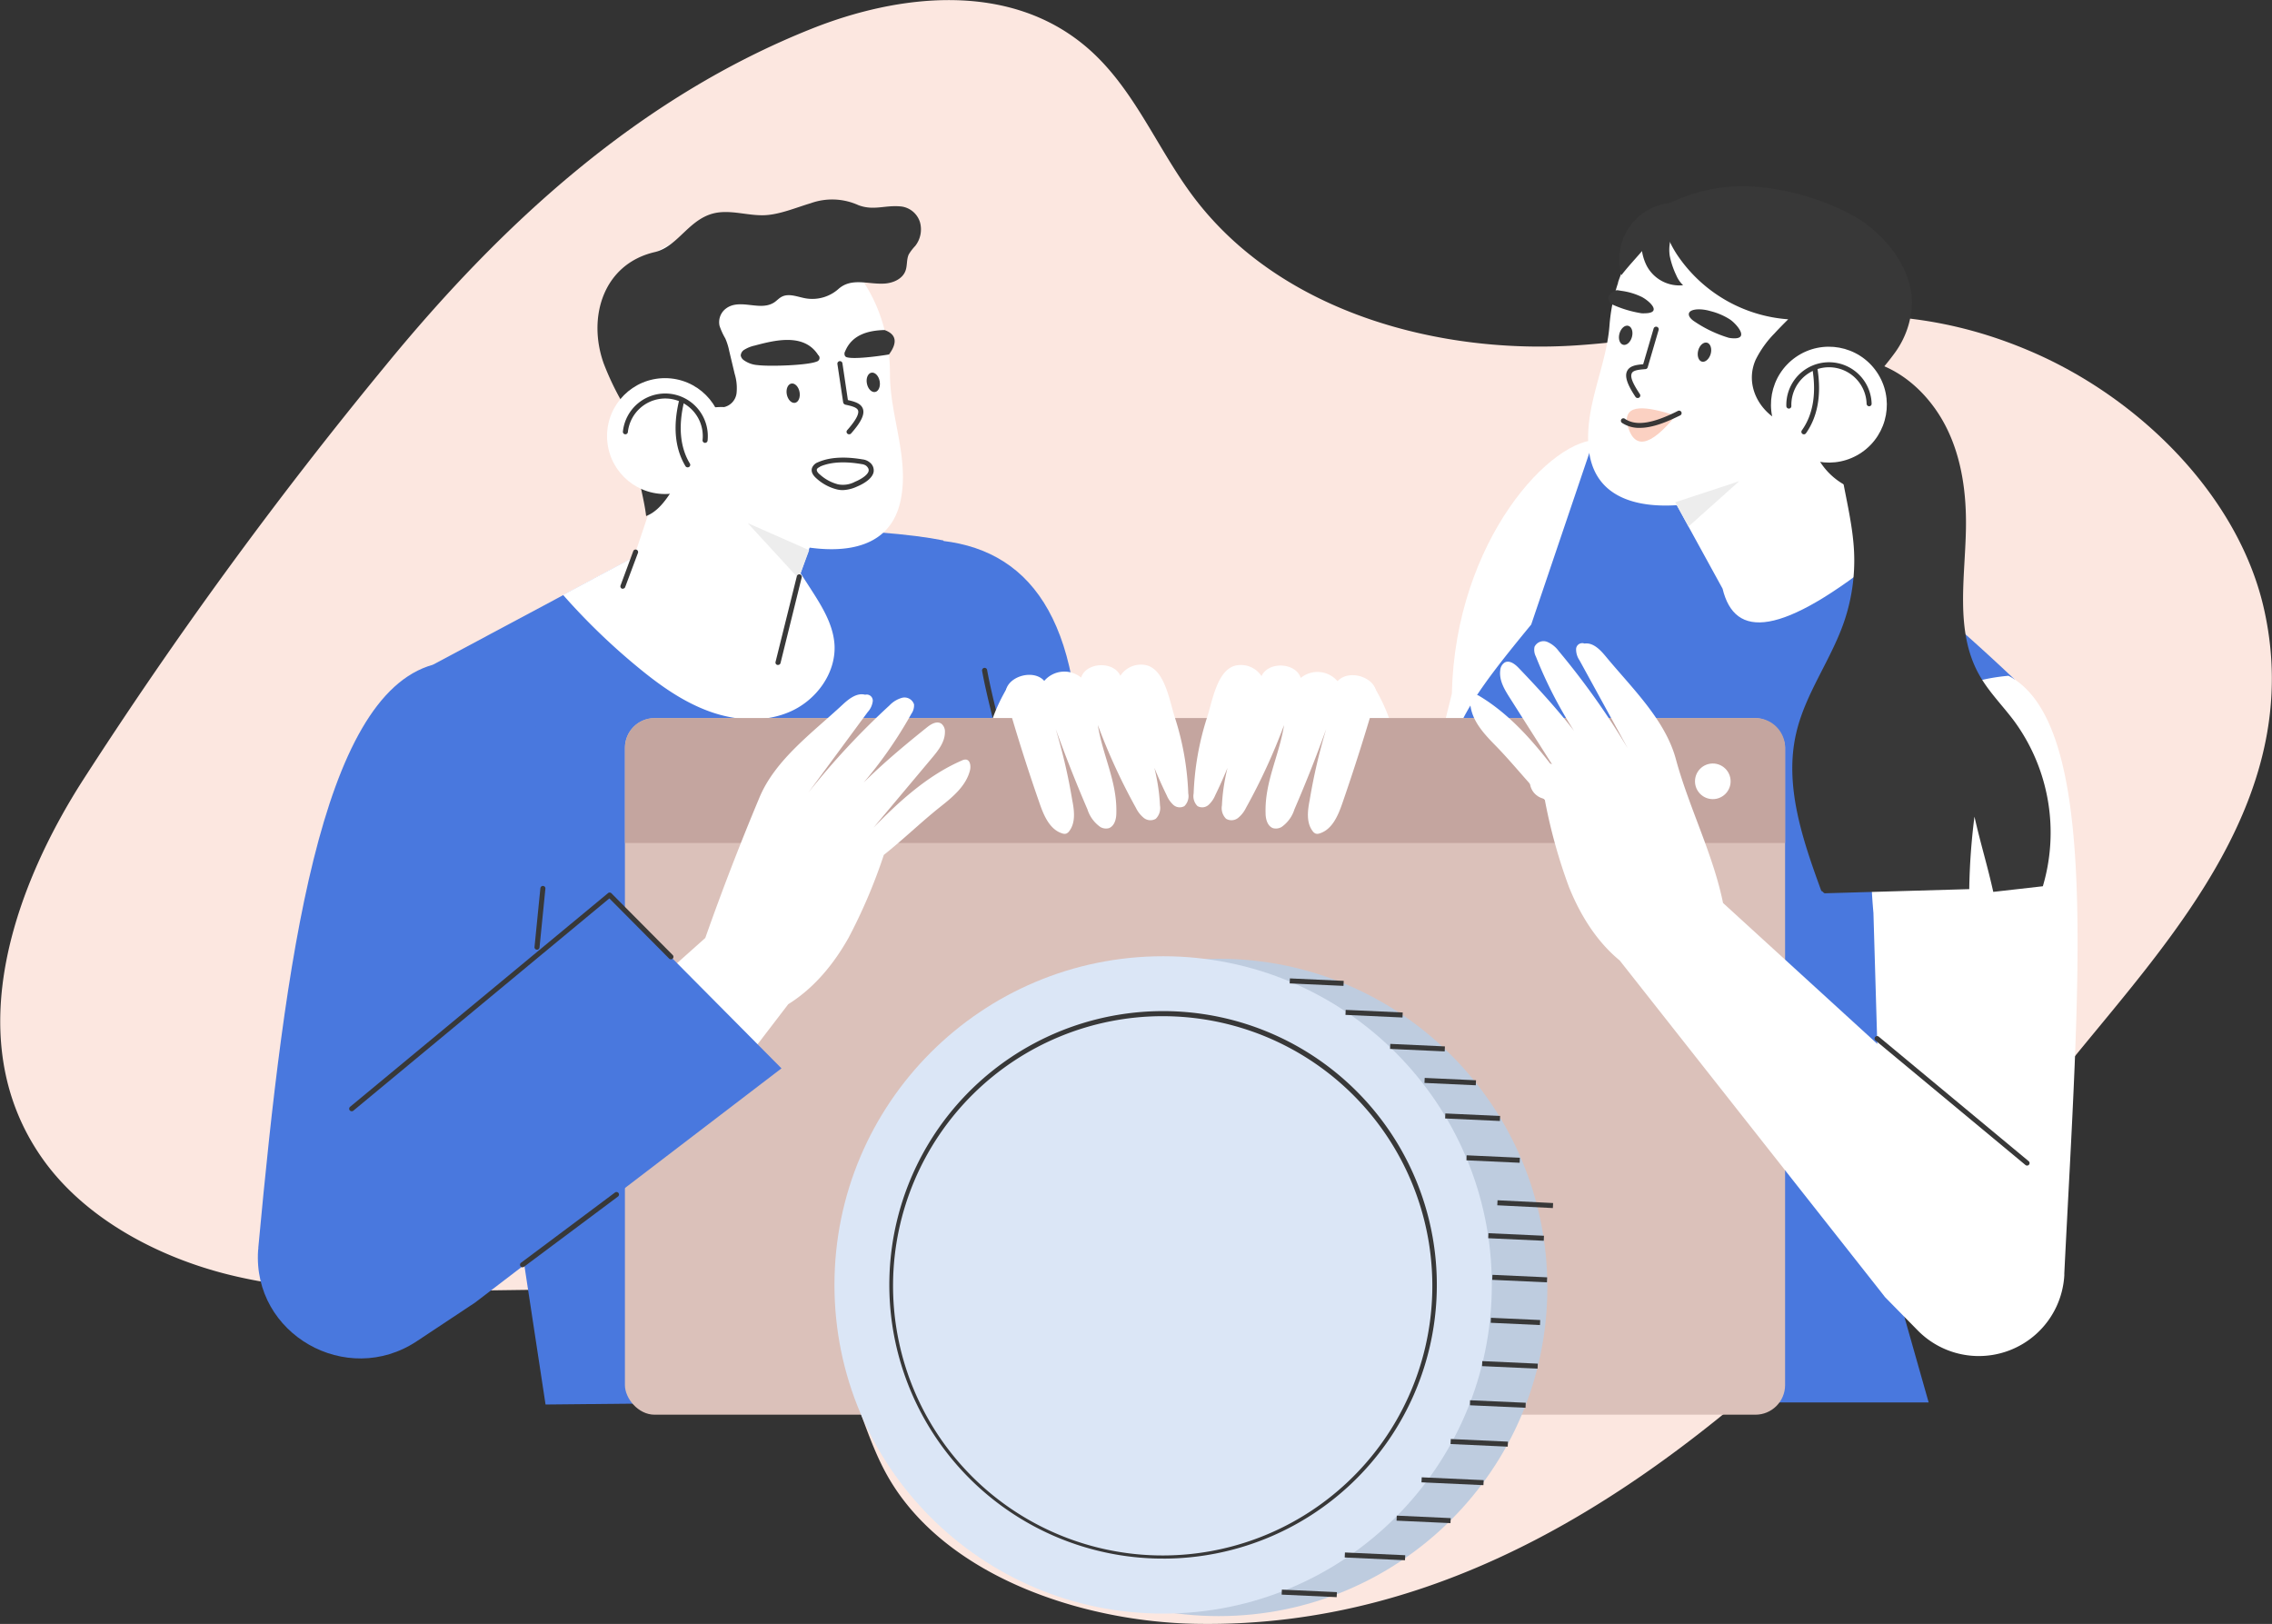 <svg id="Layer_1" data-name="Layer 1" xmlns="http://www.w3.org/2000/svg" viewBox="0 0 452.9 323.72"><rect x="0" y="0" width="452.9" height="323.72" fill="#333333" stroke="none"/><defs><style>.cls-1{fill:#fce7e0;}.cls-2{fill:#fff;}.cls-3{fill:#68b8e2;}.cls-4{fill:#4978de;}.cls-5{fill:#383838;}.cls-6{fill:#ededed;}.cls-7{fill:#fbd1c2;}.cls-8{fill:#dbc1ba;}.cls-9{fill:#c4a59f;}.cls-10{fill:#beccdf;}.cls-11{fill:#dbe6f6;}</style></defs><title>img_06</title><path class="cls-1" d="M833.63,503.05a547.85,547.85,0,0,1-52.7,56.1c-32.31,29.89-72.12,57.42-122,56.57-23.3-.4-51-9.82-62-30.2-6.11-11.31-7.24-25.75-18.92-32.79-6.62-4-14.52-4.06-21.82-4l-46.56.63c-14.31.19-28.85.36-43.31-3.17s-29.13-11.35-37.51-23.3c-17.25-24.57-4.36-55.8,8-75.15A876,876,0,0,1,497.18,365c23-28.11,50.41-53.49,85.12-67.29,16.89-6.72,39.09-9.64,54.74,3.74,9.46,8.09,13.93,20.1,21.38,29.95,17.6,23.25,49.5,31.32,76.48,29.45,31.39-2.16,57.62-13.13,91,1.51,21.68,9.51,40.88,29,45.83,51.12C880,450.42,853.47,478.69,833.63,503.05Z" transform="translate(-420.41 -292.02)"/><path class="cls-2" d="M694.28,428.88a34.53,34.53,0,0,1,5.07,17.48H667.69l-2.54-16.72Z" transform="translate(-420.41 -292.02)"/><polygon class="cls-3" points="259.82 198.77 362.87 198.77 362.87 157.2 267.43 154.86 259.82 198.77"/><path class="cls-4" d="M608.33,399.84c18.42,2.17,28.75,17.38,27,52l-15.2,86.8-37.49-4.73Z" transform="translate(-420.41 -292.02)"/><path class="cls-4" d="M645.68,570.83,529.16,572,506.71,424.53l26-13.89,25.64-13.71c4.89-.09,10.26,0,15.73.14,17.77.55,28,1.4,34.37,2.68l8.36,27.36c2.46,13.58,13.48,33.71,8.61,53.95Z" transform="translate(-420.41 -292.02)"/><path class="cls-5" d="M621.88,478.85h-.12a.51.51,0,0,1-.37-.61c3.71-15.45.05-30.31-2.9-42.26-.89-3.64-1.74-7.08-2.31-10.23a.5.5,0,0,1,1-.18c.57,3.12,1.41,6.55,2.3,10.17,3,12,6.67,27,2.9,42.74A.49.49,0,0,1,621.88,478.85Z" transform="translate(-420.41 -292.02)"/><path class="cls-2" d="M578.05,433.82c-5.07,2.28-11,1.92-16.27,0s-9.84-5.19-14.13-8.72a129.79,129.79,0,0,1-15-14.49l25.64-13.71c4.89-.09,10.26,0,15.73.14l8,12.38c2.24,3.47,4.55,7.16,4.75,11.29C587,426.3,583.12,431.54,578.05,433.82Z" transform="translate(-420.41 -292.02)"/><path class="cls-4" d="M506.71,424.53c-22.36,6.23-29.46,58.49-34.8,116.11,0,.2,0,.4-.05.6-1.14,16.75,17.65,27.42,31.64,18.14l11.61-7.7,15.09-75.59C537.9,446.32,529.13,429.89,506.71,424.53Z" transform="translate(-420.41 -292.02)"/><path class="cls-2" d="M582.72,398.54l-.74,2.12-1.86,5.3L576,417.67c-3.19,9.82-12.64,11.16-31.8-7l8.61-25.51Z" transform="translate(-420.41 -292.02)"/><path class="cls-2" d="M543.93,368.83l.51,1.42a47.81,47.81,0,0,0,24.87,27.24,42.08,42.08,0,0,0,4.41,1.8c9.19,3,23.57,4.83,26.2-7.44,1.82-8.49-2.14-16.93-2.11-25.4a36.47,36.47,0,0,0-.19-3.77,34.49,34.49,0,0,0-.88-4.87c-2.44-9.59-9-17.81-19.22-20.08a35.77,35.77,0,0,0-20,1.45c-5.61,2.06-10.89,5.6-13.9,10.77C540,356.18,541.44,362.54,543.93,368.83Z" transform="translate(-420.41 -292.02)"/><path class="cls-5" d="M589.67,378.59a.49.49,0,0,1-.37-.83c2.07-2.34,2.32-3.42,2.16-3.91-.21-.65-1.39-.91-2.52-1.16a.61.61,0,0,1-.45-.43l-1.15-7.67a.5.5,0,0,1,1-.15l1.09,7.33c1.36.31,2.63.67,3,1.77s-.37,2.63-2.36,4.88A.48.48,0,0,1,589.67,378.59Z" transform="translate(-420.41 -292.02)"/><path class="cls-5" d="M577.25,370.64c.21,1.06.94,1.81,1.64,1.68s1.1-1.11.9-2.17-.94-1.81-1.64-1.67S577.05,369.58,577.25,370.64Z" transform="translate(-420.41 -292.02)"/><path class="cls-5" d="M593.22,368.48c.2,1.06.94,1.81,1.64,1.68s1.1-1.11.9-2.17-.94-1.81-1.64-1.68S593,367.42,593.22,368.48Z" transform="translate(-420.41 -292.02)"/><path class="cls-5" d="M571.46,364.8a5.33,5.33,0,0,1-2.87-1.05,1.4,1.4,0,0,1-.52-.87,1.44,1.44,0,0,1,.77-1.18,6.59,6.59,0,0,1,2-.79c4.07-1.09,9.87-2.54,12.67,1.89a.74.74,0,0,1-.26,1.28C581.36,364.88,573.65,365.09,571.46,364.8Z" transform="translate(-420.41 -292.02)"/><path class="cls-5" d="M588.9,363.05a.8.8,0,0,0,.45.22c1.35.32,5.23-.09,8.27-.59,1.69-2.29,1.55-4-.88-4.87-3.25.08-6.49.92-7.86,4.25A.93.93,0,0,0,588.9,363.05Z" transform="translate(-420.41 -292.02)"/><path class="cls-5" d="M544.27,371.93a55.14,55.14,0,0,1-3.52-7.46c-3.28-9.19-.11-19.81,10.19-22.2,4.9-1.15,7-7.29,12.88-7.92,3-.32,6,.69,9,.57s6.25-1.51,9.2-2.39a12.65,12.65,0,0,1,9.51.39c3.13,1.17,5.34-.1,8.62.27a4.5,4.5,0,0,1,3.64,3.1,5.33,5.33,0,0,1-.95,4.77,9.62,9.62,0,0,0-1.27,1.66c-.48,1-.27,2.23-.66,3.28-.59,1.63-2.47,2.45-4.2,2.55-3.26.2-6.54-1.27-9.18,1.09a7.85,7.85,0,0,1-6.54,1.85c-1.59-.28-3.28-1.05-4.72-.33-.68.34-1.17,1-1.84,1.32-2.87,1.55-6.86-1.17-9.58,1.27a3.39,3.39,0,0,0-1,3.24A13.6,13.6,0,0,0,565,359.5a12.42,12.42,0,0,1,.77,2.47c.36,1.53.72,3,1.09,4.58a9.71,9.71,0,0,1,.37,3.89,3.25,3.25,0,0,1-2.48,2.73,12.87,12.87,0,0,0-2.25.1c-1.77.62-1.91,4.15-2.48,5.67a34.4,34.4,0,0,1-3.33,7.11c-2.09,3.12-4,7.5-7.48,8.84-.39-3.45-1.9-8.68-2.3-12.13a45,45,0,0,0-.87-5.54A18.41,18.41,0,0,0,544.27,371.93Z" transform="translate(-420.41 -292.02)"/><polygon class="cls-6" points="161.3 109.68 159.33 114.94 159.1 115.21 149.04 104.27 161.3 109.68"/><path class="cls-5" d="M588.41,389.72a5,5,0,0,1-1.17-.14,9.51,9.51,0,0,1-4.13-2.24c-1-.9-1-1.64-.8-2.11a2,2,0,0,1,1.15-1.06h0c2.85-1.27,6.42-1,8.91-.57a2.67,2.67,0,0,1,1.38.57,2,2,0,0,1,.81,1.91c-.27,1.57-2.6,2.64-3.3,2.93A7.39,7.39,0,0,1,588.41,389.72Zm-4.55-4.64c-.35.16-.55.32-.61.49-.13.36.34.85.55,1a8.6,8.6,0,0,0,3.67,2,5.1,5.1,0,0,0,3.41-.53c1.24-.51,2.56-1.38,2.69-2.17,0-.12.09-.48-.49-1a1.9,1.9,0,0,0-.89-.33c-2.35-.41-5.71-.67-8.33.5Z" transform="translate(-420.41 -292.02)"/><circle class="cls-2" cx="132.56" cy="86.93" r="11.55"/><path class="cls-5" d="M560.91,380.3h0a.5.5,0,0,1-.45-.55,7.5,7.5,0,0,0-6.65-8.25,7.5,7.5,0,0,0-8.24,6.65.5.5,0,0,1-.55.44.49.49,0,0,1-.44-.55,8.48,8.48,0,0,1,9.34-7.53,8.5,8.5,0,0,1,7.54,9.34A.51.51,0,0,1,560.91,380.3Z" transform="translate(-420.41 -292.02)"/><path class="cls-5" d="M557.48,385.18a.5.5,0,0,1-.43-.24c-2.07-3.44-2.51-7.79-1.31-12.92a.5.5,0,1,1,1,.22c-1.14,4.87-.74,9,1.19,12.19a.49.49,0,0,1-.17.68A.48.48,0,0,1,557.48,385.18Z" transform="translate(-420.41 -292.02)"/><path class="cls-5" d="M575.48,424.57h-.12A.5.5,0,0,1,575,424l4.25-17.11a.51.51,0,0,1,.61-.37.5.5,0,0,1,.36.61L576,424.19A.5.5,0,0,1,575.48,424.57Z" transform="translate(-420.41 -292.02)"/><path class="cls-5" d="M544.58,409.37a.57.57,0,0,1-.18,0,.5.5,0,0,1-.29-.64l2.53-6.84a.5.5,0,1,1,.94.35L545.05,409A.5.5,0,0,1,544.58,409.37Z" transform="translate(-420.41 -292.02)"/><path class="cls-2" d="M739.31,379.74c-9.38-.78-28.81,19.84-29.49,50.58L694,493.81,726,502.6c9.59-2.74,16.59-12,15.54-22Z" transform="translate(-420.41 -292.02)"/><path class="cls-4" d="M822,427.46,794.8,507.82l-.62,26.09,10.69,37.68H696.55l8.78-62.07,5.52-46.62c-5.48-20.43-.79-27.42,14.79-46.38l15.49-45.73c8.49-.38,31,12.5,37.09,20.66A399.2,399.2,0,0,1,822,427.46Z" transform="translate(-420.41 -292.02)"/><path class="cls-2" d="M795.89,402.49c-20.52,16.58-29.68,16.91-32.1,6.88L757,397l-2.65-4.83L753,389.66l30-10.84,5.62,8.55Z" transform="translate(-420.41 -292.02)"/><path class="cls-2" d="M794.78,363.35l-.62,1.38A47.76,47.76,0,0,1,767.25,390a43.55,43.55,0,0,1-4.53,1.45c-9.41,2.32-23.89,3-25.55-9.45-1.15-8.61,3.46-16.72,4.08-25.17a36.09,36.09,0,0,1,.49-3.74l.12-.6a33.44,33.44,0,0,1,1.09-4.07s0-.08,0-.12c3.18-9.37,10.41-17.05,20.73-18.52a35.84,35.84,0,0,1,19.78,3c5.44,2.49,10.43,6.43,13,11.82C799.65,351,797.76,357.27,794.78,363.35Z" transform="translate(-420.41 -292.02)"/><path class="cls-5" d="M746.85,371.36a.51.51,0,0,1-.42-.22c-1.67-2.51-2.19-4.1-1.67-5.16s1.85-1.24,3.2-1.35l2.08-7.11a.5.5,0,1,1,1,.28l-2.18,7.44a.5.5,0,0,1-.44.36c-1.23.1-2.43.2-2.72.81s-.13,1.57,1.6,4.17a.5.5,0,0,1-.14.7A.53.53,0,0,1,746.85,371.36Z" transform="translate(-420.41 -292.02)"/><path class="cls-5" d="M761.42,362.56c-.28,1-1.07,1.74-1.76,1.55s-1-1.19-.73-2.23,1.08-1.73,1.76-1.55S761.71,361.52,761.42,362.56Z" transform="translate(-420.41 -292.02)"/><ellipse class="cls-5" cx="744.43" cy="358.82" rx="1.96" ry="1.29" transform="translate(-218.69 690.01) rotate(-74.68)"/><path class="cls-2" d="M820.78,426.73c18.46,9.66,14,61.39,11.13,119.12,0,.13,0,.26,0,.39a17.07,17.07,0,0,1-29.21,11l-6.59-6.71L793.86,474C791.08,443.37,800.77,428.52,820.78,426.73Z" transform="translate(-420.41 -292.02)"/><path class="cls-5" d="M791.16,370.17a54,54,0,0,0,7-7.86,17.82,17.82,0,0,0,3.39-9.84c0-7.64-6.35-14.91-12.89-18.07a49.74,49.74,0,0,0-18.7-5.19A33.22,33.22,0,0,0,754.37,332c-2.86,1.31-3.1,2-2.28,5.09a20.83,20.83,0,0,0,3.24,6.58,29.17,29.17,0,0,0,21.54,12c-.93.92-1.86,1.86-2.74,2.82a20.43,20.43,0,0,0-3.74,5.23c-1.78,4-.32,8.36,3,11.08a12.3,12.3,0,0,0,8.9,2.55,6.45,6.45,0,0,0-.26,4.36,13.6,13.6,0,0,0,7.07,7.46c.31.14.43-.2.52-.52C791.32,382.76,790,376.18,791.16,370.17Z" transform="translate(-420.41 -292.02)"/><path class="cls-5" d="M827.63,468.69A37.66,37.66,0,0,0,822,435.87c-2.36-3.19-5.24-6-7.15-9.5-4.74-8.6-2.72-19.13-2.55-28.95.12-6.86-.79-13.87-3.81-20s-8.33-11.41-14.94-13.26c-3.08.42-5.18,4.06-6,7.05-2.83,9.92,1.91,20.31,2.44,30.62a37.7,37.7,0,0,1-2.06,14.36c-2.64,7.53-7.66,14.16-9.46,21.94-2.45,10.5,1.3,21.35,5,31.49.34.1.35.36.69.47l28.8-.83A128.82,128.82,0,0,1,814,454.81c1.23,5.45,2.53,9.54,3.75,15Z" transform="translate(-420.41 -292.02)"/><circle class="cls-2" cx="784.99" cy="372.74" r="11.55" transform="translate(-493.19 219.9) rotate(-34.62)"/><path class="cls-5" d="M777,373.47a.51.51,0,0,1-.5-.49,8.49,8.49,0,1,1,17-.49.5.5,0,0,1-.48.52.52.52,0,0,1-.52-.49,7.49,7.49,0,0,0-15,.43.5.5,0,0,1-.48.52Z" transform="translate(-420.41 -292.02)"/><polygon class="cls-6" points="346.7 95.92 336.59 104.96 333.94 100.12 346.7 95.92"/><path class="cls-5" d="M780,378.6a.52.52,0,0,1-.29-.09.5.5,0,0,1-.12-.7c2.18-3.05,2.9-7.11,2.14-12.05a.51.51,0,0,1,.42-.57.49.49,0,0,1,.57.42c.8,5.21,0,9.51-2.31,12.78A.51.51,0,0,1,780,378.6Z" transform="translate(-420.41 -292.02)"/><path class="cls-7" d="M744.72,376.35c1.29,5.45,4.57,4.83,9.73-1.48C748.65,373,744.26,372.41,744.72,376.35Z" transform="translate(-420.41 -292.02)"/><path class="cls-5" d="M747.3,377.31a6.14,6.14,0,0,1-3.57-1,.51.51,0,0,1-.12-.7.49.49,0,0,1,.69-.12c2.18,1.51,5.54,1,10.59-1.56a.51.51,0,0,1,.68.22.5.5,0,0,1-.22.67C752.86,376.05,749.94,377.31,747.3,377.31Z" transform="translate(-420.41 -292.02)"/><path class="cls-5" d="M765,359.35a5.22,5.22,0,0,0,.74.1c3.53.27.88-2.81-.45-3.73a13,13,0,0,0-3.87-1.67,8.52,8.52,0,0,0-2.4-.37c-2.55.06-2.39,1.44-.8,2.45A25.08,25.08,0,0,0,765,359.35Z" transform="translate(-420.41 -292.02)"/><path class="cls-5" d="M748.38,354.47a6.51,6.51,0,0,1-.75,0,22.79,22.79,0,0,1-6.11-1.88c-1-1.35-.34-2.16,1.13-2.72.3,0,.61.07.9.12a13.34,13.34,0,0,1,4,1.16C749,351.83,751.91,354.38,748.38,354.47Z" transform="translate(-420.41 -292.02)"/><path class="cls-5" d="M756.15,335.49a8.21,8.21,0,0,0-2.9,7.49,16.41,16.41,0,0,0,1.3,3.9,5.89,5.89,0,0,0,1.37,2,7.37,7.37,0,0,1-7.23-3.83,9.85,9.85,0,0,1-.26-8.42,6.07,6.07,0,0,1,1.63-2.42,3.17,3.17,0,0,1,2.74-.72C754.33,333.91,755.54,334,756.15,335.49Z" transform="translate(-420.41 -292.02)"/><path class="cls-5" d="M758.18,332.14c-2.83.06-5.75.14-8.35,1.28a11.25,11.25,0,0,0-5.6,5.57,11.74,11.74,0,0,0-.61,7.88c1.77-2.27,3.66-4.16,5.46-6.4C751.74,337.18,754.29,333.82,758.18,332.14Z" transform="translate(-420.41 -292.02)"/><path class="cls-2" d="M621.33,428.88a34.63,34.63,0,0,0-5.07,17.48h31.67l2.53-16.72Z" transform="translate(-420.41 -292.02)"/><path class="cls-5" d="M527.41,481.33h0a.49.49,0,0,1-.45-.54l1.17-11.71a.5.5,0,1,1,1,.09l-1.17,11.71A.49.49,0,0,1,527.41,481.33Z" transform="translate(-420.41 -292.02)"/><rect class="cls-8" x="124.57" y="143.15" width="231.27" height="138.86" rx="5.91"/><path class="cls-9" d="M776.25,441.07v19H545v-19a5.91,5.91,0,0,1,5.91-5.9H770.34A5.91,5.91,0,0,1,776.25,441.07Z" transform="translate(-420.41 -292.02)"/><circle class="cls-2" cx="308.5" cy="155.75" r="3.55"/><circle class="cls-2" cx="341.43" cy="155.75" r="3.55"/><circle class="cls-2" cx="324.71" cy="155.75" r="3.55"/><path class="cls-2" d="M728.36,451.49a107.42,107.42,0,0,0,4.8,17.33c2.24,5.57,5.49,10.85,10.12,14.66l52.81,67,28.69-22.83-60.9-55.63c-2-9.8-6.78-19-9.4-28.66-2.13-7.89-8.78-14.19-14-20.51-1.1-1.33-2.52-2.79-4.22-2.54a1.23,1.23,0,0,0-1.67,1.05,3.86,3.86,0,0,0,.68,2.29l9.59,17.5a151.06,151.06,0,0,0-13.75-19.36,5.47,5.47,0,0,0-2.31-1.83,2,2,0,0,0-2.5,1,2.91,2.91,0,0,0,.27,1.93,85.51,85.51,0,0,0,11.67,20.59c-4.11-6.52-9.75-12.72-15.08-18.29-.74-.78-1.82-1.61-2.78-1.12a2,2,0,0,0-.91,1.57c-.26,2,.85,3.84,1.92,5.52l9.68,15.23c-4.41-5.9-9.37-11.78-15.69-15.58a1.71,1.71,0,0,0-.79-.3c-.85,0-1.17,1.12-1.08,2,.34,3.22,2.72,5.8,5,8.12C721.82,444,725.06,448.1,728.36,451.49Z" transform="translate(-420.41 -292.02)"/><path class="cls-2" d="M596.59,462.44A107.75,107.75,0,0,1,589.54,479c-2.95,5.23-6.86,10-12,13.2L565,508.58l-17.91-17.17L561,479q5-14.17,10.8-28c3.15-7.55,10.57-12.92,16.55-18.49,1.26-1.18,2.86-2.44,4.52-2a1.22,1.22,0,0,1,1.52,1.25,3.9,3.9,0,0,1-1,2.19L581.56,450a151.23,151.23,0,0,1,16.18-17.38,5.42,5.42,0,0,1,2.53-1.51,2,2,0,0,1,2.34,1.31,2.89,2.89,0,0,1-.52,1.88,85.26,85.26,0,0,1-14.28,18.87c4.94-5.92,11.35-11.32,17.36-16.14.84-.68,2-1.36,2.9-.74a2,2,0,0,1,.7,1.67c0,2-1.35,3.69-2.63,5.21L594.54,457c5.15-5.27,10.84-10.45,17.61-13.38a1.66,1.66,0,0,1,.81-.19c.85.1,1,1.26.82,2.09-.76,3.15-3.46,5.39-6,7.39C604.06,455.87,600.3,459.51,596.59,462.44Z" transform="translate(-420.41 -292.02)"/><polygon class="cls-4" points="121.51 178.44 155.78 212.97 94.7 259.66 70.11 221.02 121.51 178.44"/><path class="cls-5" d="M490.52,513.54a.5.5,0,0,1-.32-.89l51.4-42.58a.5.5,0,0,1,.67,0l12.24,12.33a.5.5,0,0,1-.71.71l-11.92-12-51,42.29A.51.51,0,0,1,490.52,513.54Z" transform="translate(-420.41 -292.02)"/><path class="cls-5" d="M524.57,544.64a.48.48,0,0,1-.4-.2.5.5,0,0,1,.1-.7l18.73-14a.5.5,0,0,1,.6.8l-18.73,14A.49.49,0,0,1,524.57,544.64Z" transform="translate(-420.41 -292.02)"/><path class="cls-5" d="M824.48,524.37a.51.51,0,0,1-.31-.11l-29.9-24.83a.49.49,0,0,1-.06-.7.5.5,0,0,1,.7-.07l29.89,24.83a.49.49,0,0,1,.07.7A.5.5,0,0,1,824.48,524.37Z" transform="translate(-420.41 -292.02)"/><path class="cls-2" d="M657.28,450.2a2.8,2.8,0,0,1-.77,2.51,1.9,1.9,0,0,1-2.19-.23,5.41,5.41,0,0,1-1.34-1.92,90.57,90.57,0,0,1-6-15.9c2.38,5.82,4.37,11.63,4.66,17.91a3,3,0,0,1-.83,2.66,2.1,2.1,0,0,1-2.41-.18,5.94,5.94,0,0,1-1.56-2,120.62,120.62,0,0,1-7.59-16.5c1,6.2,3.87,11.29,3.69,17.56,0,1.18-.37,2.59-1.49,3a2.24,2.24,0,0,1-1.69-.23,6.81,6.81,0,0,1-2.58-3.52q-3.4-7.91-6.32-16a112.82,112.82,0,0,1,3.28,14.11c.42,2.11.72,4.51-.58,6.22a1.35,1.35,0,0,1-.63.51,1.31,1.31,0,0,1-.78-.05c-2.48-.77-3.66-3.53-4.51-6Q624,441.72,621,431.17c-1.13-3.91,5.17-6.15,7.57-3.42a5.27,5.27,0,0,1,7.35-.66c1-3.11,6.5-3.33,7.82-.36a4.9,4.9,0,0,1,5.19-2.1c3.73.91,4.64,7.3,5.69,10.45A55.91,55.91,0,0,1,657.28,450.2Z" transform="translate(-420.41 -292.02)"/><path class="cls-2" d="M658.35,450.2a2.8,2.8,0,0,0,.77,2.51,1.9,1.9,0,0,0,2.19-.23,5.41,5.41,0,0,0,1.34-1.92,91.36,91.36,0,0,0,6-15.9c-2.38,5.82-4.38,11.63-4.66,17.91a3,3,0,0,0,.82,2.66,2.12,2.12,0,0,0,2.42-.18,5.94,5.94,0,0,0,1.56-2,120.62,120.62,0,0,0,7.59-16.5c-1,6.2-3.87,11.29-3.69,17.56,0,1.18.37,2.59,1.49,3a2.24,2.24,0,0,0,1.69-.23,6.74,6.74,0,0,0,2.57-3.52q3.42-7.91,6.33-16a112.82,112.82,0,0,0-3.28,14.11c-.42,2.11-.72,4.51.58,6.22a1.31,1.31,0,0,0,.63.51,1.27,1.27,0,0,0,.77-.05c2.49-.77,3.67-3.53,4.52-6q3.59-10.36,6.63-20.91c1.13-3.91-5.17-6.15-7.58-3.42a5.26,5.26,0,0,0-7.34-.66c-1-3.11-6.5-3.33-7.82-.36a4.91,4.91,0,0,0-5.19-2.1c-3.73.91-4.64,7.3-5.7,10.45A56.28,56.28,0,0,0,658.35,450.2Z" transform="translate(-420.41 -292.02)"/><circle class="cls-10" cx="242.93" cy="256.64" r="65.52"/><circle class="cls-11" cx="231.86" cy="256.14" r="65.52"/><path class="cls-5" d="M652.33,602.71c-.85,0-1.7,0-2.56-.05a54.57,54.57,0,1,1,57-52l-.5,0,.5,0a54.55,54.55,0,0,1-54.44,52.06Zm-.12-108.12a53.75,53.75,0,1,0,2.51.06C653.88,494.61,653.05,494.59,652.21,494.59Z" transform="translate(-420.41 -292.02)"/><polygon class="cls-5" points="304.1 280.63 293.03 280.13 293.04 279.13 304.14 279.63 304.1 280.63"/><rect class="cls-5" x="714.76" y="573.91" width="1" height="11.41" transform="translate(-316.95 975.53) rotate(-87.37)"/><rect class="cls-5" x="709.42" y="581.07" width="1" height="12.36" transform="translate(-329.65 977.5) rotate(-87.37)"/><rect class="cls-5" x="703.67" y="589.49" width="1" height="10.76" transform="translate(-342.77 979.01) rotate(-87.37)"/><rect class="cls-5" x="694.05" y="596.3" width="1" height="12.03" transform="translate(-359.35 976.54) rotate(-87.38)"/><rect class="cls-5" x="680.85" y="604.1" width="1" height="10.98" transform="translate(-379.22 970.29) rotate(-87.37)"/><rect class="cls-5" x="720.92" y="558.59" width="1" height="11.08" transform="translate(-295.53 966.96) rotate(-87.38)"/><rect class="cls-5" x="721.95" y="550.48" width="1" height="9.83" transform="translate(-285.87 959.62) rotate(-87.37)"/><rect class="cls-5" x="722.89" y="541.47" width="1" height="10.92" transform="translate(-276.49 952.51) rotate(-87.38)"/><rect class="cls-5" x="722.09" y="533.04" width="1" height="11.08" transform="translate(-268.95 943.7) rotate(-87.37)"/><rect class="cls-5" x="720.38" y="525.08" width="1" height="11.08" transform="matrix(0.05, -1, 1, 0.05, -262.63, 934.39)"/><rect class="cls-5" x="717.49" y="517.7" width="1" height="10.62" transform="translate(-257.76 924.28) rotate(-87.37)"/><rect class="cls-5" x="713.43" y="509.24" width="1" height="10.93" transform="translate(-253.37 912.27) rotate(-87.37)"/><rect class="cls-5" x="708.97" y="502.49" width="1" height="10.24" transform="translate(-250.54 901.04) rotate(-87.37)"/><rect class="cls-5" x="702.52" y="495.46" width="1" height="10.9" transform="translate(-249.96 888.23) rotate(-87.38)"/><rect class="cls-5" x="693.83" y="488.41" width="1" height="11.38" transform="translate(-251.41 873.09) rotate(-87.38)"/><rect class="cls-5" x="682.35" y="482.41" width="1" height="10.74" transform="translate(-256.13 855.53) rotate(-87.37)"/></svg>